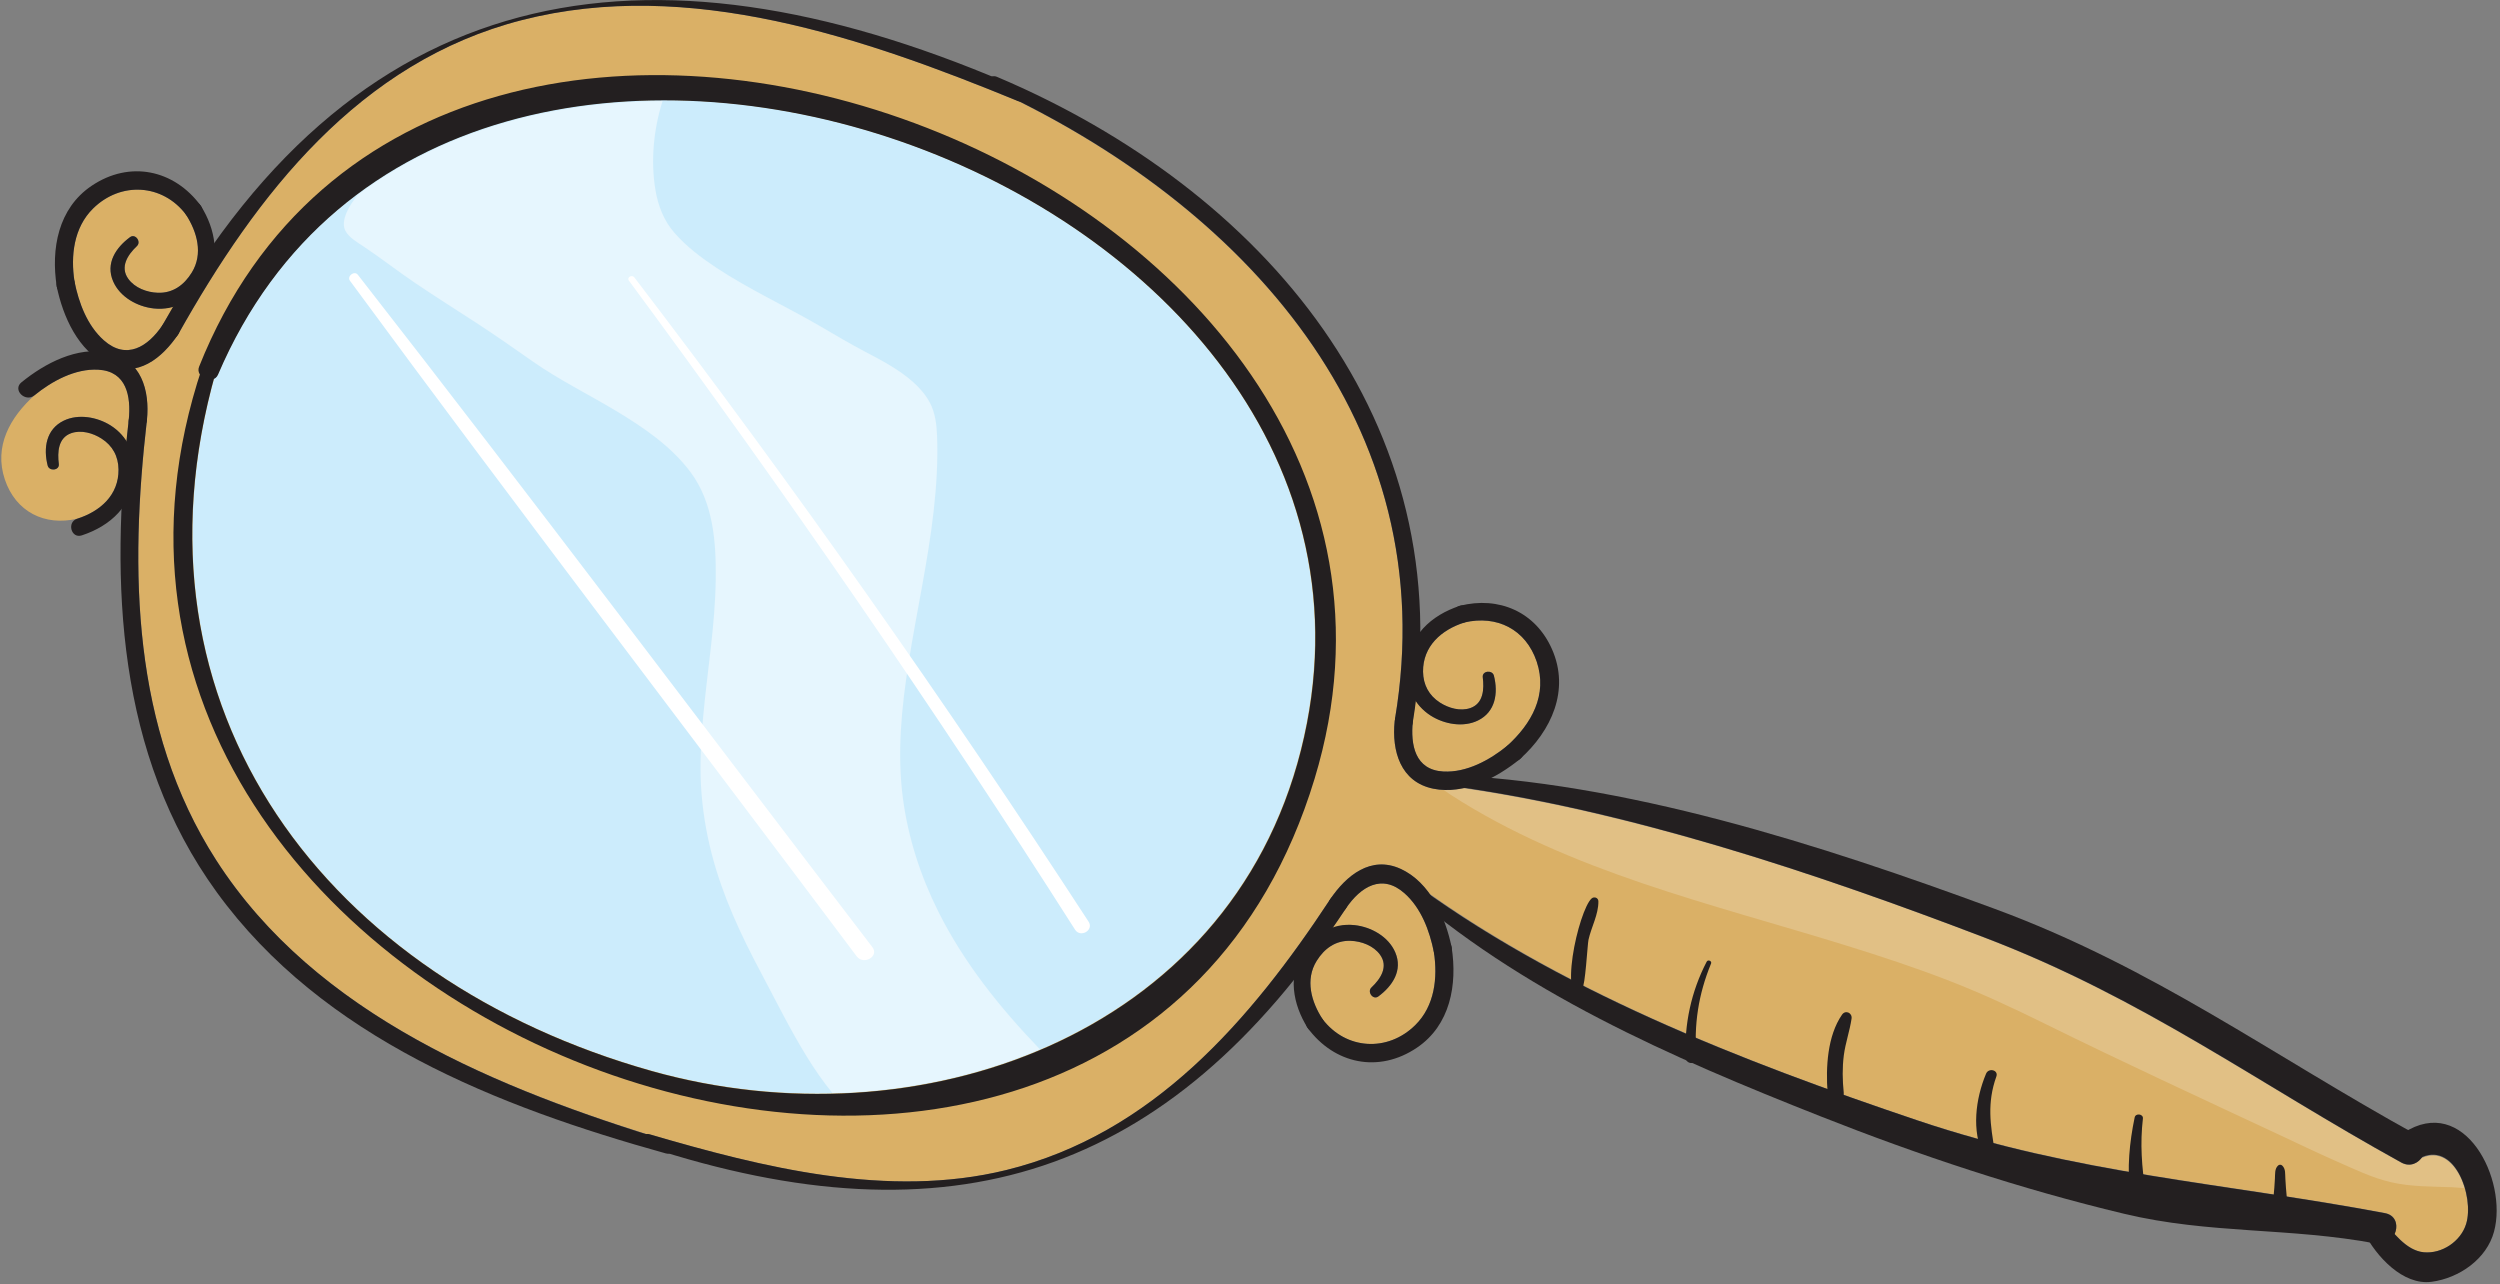 <?xml version="1.0" encoding="UTF-8" standalone="no"?>
<!DOCTYPE svg PUBLIC "-//W3C//DTD SVG 1.1//EN" "http://www.w3.org/Graphics/SVG/1.1/DTD/svg11.dtd">
<svg width="100%" height="100%" viewBox="0 0 401 206" version="1.1" xmlns="http://www.w3.org/2000/svg" xmlns:xlink="http://www.w3.org/1999/xlink" xml:space="preserve" xmlns:serif="http://www.serif.com/" style="fill-rule:evenodd;clip-rule:evenodd;stroke-linejoin:round;stroke-miterlimit:2;">
    <rect x="0" y="0" width="401" height="206" fill="#808080" stroke="none"/>
    <g transform="matrix(1,0,0,1,-20720.7,-10159.7)">
        <g transform="matrix(5.556,0,0,5.556,18159.4,9566.93)">
            <g transform="matrix(1,0,0,1,502.308,126.088)">
                <path d="M0,1.266C0.388,1.51 0.93,1.609 1.354,1.404C1.864,1.157 1.945,0.612 1.818,0.109C1.774,-0.065 1.473,-0.035 1.496,0.153C1.539,0.495 1.518,0.908 1.142,1.041C0.852,1.145 0.51,1.045 0.261,0.886C-0.059,0.68 -0.223,0.37 -0.228,-0.007C-0.235,-0.742 0.302,-1.217 0.967,-1.427C1.898,-1.647 2.74,-1.232 3.054,-0.295C3.375,0.665 2.904,1.497 2.2,2.135C1.699,2.544 1.025,2.913 0.356,2.875C-0.459,2.829 -0.593,2.112 -0.522,1.419C-0.522,1.417 -0.523,1.417 -0.523,1.416C-0.489,1.208 -0.477,1.006 -0.451,0.8C-0.338,0.98 -0.194,1.142 0,1.266" style="fill:rgb(218,176,102);fill-rule:nonzero;"/>
            </g>
        </g>
        <g transform="matrix(5.556,0,0,5.556,18159.4,9566.93)">
            <g transform="matrix(1,0,0,1,463.148,114.195)">
                <path d="M0,0.622C-0.114,-0.118 -0.022,-0.935 0.536,-1.485C1.335,-2.273 2.544,-2.199 3.217,-1.312C3.541,-0.81 3.721,-0.176 3.385,0.366C3.162,0.726 2.836,0.963 2.402,0.948C2.09,0.936 1.743,0.807 1.555,0.547C1.305,0.202 1.536,-0.149 1.803,-0.401C1.936,-0.526 1.757,-0.772 1.604,-0.659C1.192,-0.355 0.893,0.098 1.115,0.616C1.312,1.071 1.813,1.349 2.29,1.4C2.504,1.423 2.695,1.389 2.877,1.332C2.766,1.52 2.648,1.689 2.539,1.883C2.115,2.512 1.497,2.895 0.848,2.32C0.365,1.892 0.124,1.238 0,0.622" style="fill:rgb(218,176,102);fill-rule:nonzero;"/>
            </g>
        </g>
        <g transform="matrix(5.556,0,0,5.556,18159.4,9566.93)">
            <g transform="matrix(1,0,0,1,464.191,120.238)">
                <path d="M0,-1.266C-0.387,-1.51 -0.93,-1.609 -1.354,-1.404C-1.864,-1.157 -1.945,-0.612 -1.818,-0.109C-1.773,0.065 -1.472,0.035 -1.496,-0.153C-1.539,-0.495 -1.517,-0.908 -1.141,-1.042C-0.851,-1.145 -0.509,-1.046 -0.261,-0.886C0.06,-0.681 0.224,-0.37 0.228,0.007C0.236,0.742 -0.301,1.217 -0.967,1.427C-1.898,1.647 -2.74,1.232 -3.054,0.295C-3.375,-0.665 -2.904,-1.497 -2.199,-2.136C-1.699,-2.544 -1.024,-2.913 -0.355,-2.875C0.46,-2.829 0.593,-2.112 0.522,-1.419C0.499,-1.21 0.479,-1 0.458,-0.791C0.344,-0.974 0.199,-1.141 0,-1.266" style="fill:rgb(218,176,102);fill-rule:nonzero;"/>
            </g>
        </g>
        <g transform="matrix(5.556,0,0,5.556,18159.4,9566.93)">
            <g transform="matrix(1,0,0,1,501.856,132.691)">
                <path d="M0,3.593C-0.798,4.381 -2.007,4.307 -2.68,3.419C-3.005,2.918 -3.184,2.283 -2.849,1.741C-2.626,1.382 -2.3,1.145 -1.865,1.16C-1.554,1.172 -1.207,1.301 -1.019,1.561C-0.769,1.906 -1,2.257 -1.267,2.509C-1.398,2.634 -1.22,2.88 -1.067,2.767C-0.655,2.463 -0.356,2.01 -0.579,1.492C-0.774,1.037 -1.277,0.759 -1.754,0.708C-1.994,0.682 -2.207,0.726 -2.407,0.8C-2.272,0.607 -2.136,0.426 -2.003,0.225C-1.578,-0.404 -0.96,-0.788 -0.312,-0.212C0.172,0.216 0.412,0.87 0.536,1.486C0.65,2.226 0.56,3.042 0,3.593" style="fill:rgb(218,176,102);fill-rule:nonzero;"/>
            </g>
        </g>
        <g transform="matrix(5.556,0,0,5.556,18159.4,9566.93)">
            <g transform="matrix(1,0,0,1,532.192,106.901)">
                <path d="M0,35.124C-0.155,35.63 -0.698,35.991 -1.222,35.941C-1.556,35.908 -1.823,35.672 -2.062,35.412C-1.954,35.174 -2.014,34.869 -2.341,34.808C-6.991,33.933 -11.226,33.68 -15.819,32.137C-20.622,30.524 -25.733,28.551 -29.924,25.593C-30.145,25.286 -30.418,25.027 -30.761,24.872C-31.617,24.481 -32.328,25.061 -32.792,25.749C-35.094,29.245 -37.921,32.531 -42.145,33.568C-45.548,34.403 -49.175,33.493 -52.448,32.535C-52.468,32.529 -52.479,32.54 -52.497,32.54C-57.214,31.051 -62.191,28.925 -64.957,24.615C-67.394,20.82 -67.451,16.249 -66.953,11.918C-66.896,11.367 -66.983,10.803 -67.301,10.416C-66.793,10.315 -66.364,9.908 -66.052,9.443C-63.787,5.401 -60.826,1.572 -56.127,0.369C-51.307,-0.867 -46.238,0.887 -41.807,2.707C-41.805,2.707 -41.804,2.706 -41.803,2.706C-34.888,6.155 -29.543,12.329 -30.922,20.536C-30.924,20.551 -30.913,20.56 -30.913,20.573C-30.917,20.586 -30.93,20.592 -30.931,20.606C-31.02,21.468 -30.764,22.366 -29.815,22.559C-29.528,22.616 -29.239,22.601 -28.955,22.541C-23.895,23.282 -18.586,25.064 -13.856,26.878C-9.314,28.62 -5.991,31.082 -1.872,33.355C-1.636,33.486 -1.416,33.39 -1.289,33.223C-0.312,32.778 0.236,34.355 0,35.124" style="fill:rgb(218,176,102);fill-rule:nonzero;"/>
            </g>
        </g>
        <g transform="matrix(5.556,0,0,5.556,18159.4,9566.93)">
            <g transform="matrix(0.324,-0.946,-0.946,-0.324,495.665,109.079)">
                <path d="M-17.294,-8.97C-25.814,-9.677 -31.685,-2.179 -32.126,5.762C-32.661,15.378 -27.317,23.554 -17.294,24.187C-17.257,24.153 -17.213,24.127 -17.153,24.122C-0.022,22.858 -0.242,-7.554 -17.294,-8.97" style="fill:rgb(204,236,252);fill-rule:nonzero;"/>
            </g>
        </g>
        <g transform="matrix(5.556,0,0,5.556,18159.4,9566.93)">
            <g opacity="0.2">
                <g transform="matrix(1,0,0,1,502.881,140.797)">
                    <path d="M0,-11.16C1.715,-10.05 3.61,-9.26 5.539,-8.604C7.487,-7.942 9.477,-7.411 11.441,-6.802C12.413,-6.5 13.38,-6.181 14.329,-5.815C15.303,-5.441 16.24,-5.002 17.175,-4.541C19.393,-3.446 21.639,-2.411 23.879,-1.364C24.43,-1.106 24.977,-0.841 25.533,-0.597C26.067,-0.363 26.597,-0.099 27.169,0.029C27.735,0.156 28.328,0.147 28.905,0.168C29.027,0.173 29.147,0.188 29.27,0.195C29.085,-0.426 28.641,-0.955 28.021,-0.674C27.895,-0.507 27.675,-0.41 27.438,-0.541C23.319,-2.814 19.996,-5.276 15.454,-7.018C10.725,-8.832 5.416,-10.614 0.355,-11.355C0.163,-11.315 -0.032,-11.306 -0.228,-11.315C-0.151,-11.264 -0.077,-11.21 0,-11.16" style="fill:white;fill-rule:nonzero;"/>
                </g>
            </g>
        </g>
        <g transform="matrix(5.556,0,0,5.556,18159.4,9566.93)">
            <g opacity="0.5">
                <g transform="matrix(1,0,0,1,488.084,114.856)">
                    <path d="M0,18.146C-0.512,17.122 -0.867,16.025 -1.019,14.888C-1.191,13.585 -1.061,12.276 -0.858,10.983C-0.629,9.516 -0.298,8.064 -0.132,6.587C-0.051,5.866 -0.005,5.135 -0.034,4.408C-0.048,4.084 -0.087,3.749 -0.242,3.458C-0.366,3.226 -0.539,3.028 -0.736,2.854C-1.141,2.497 -1.628,2.241 -2.103,1.992C-2.547,1.759 -2.974,1.506 -3.406,1.253C-4.396,0.675 -5.445,0.199 -6.403,-0.435C-6.84,-0.724 -7.268,-1.046 -7.613,-1.442C-7.923,-1.795 -8.088,-2.226 -8.165,-2.686C-8.304,-3.517 -8.219,-4.43 -7.958,-5.249C-11.179,-5.237 -14.281,-4.398 -16.761,-2.542C-16.827,-2.453 -16.894,-2.364 -16.953,-2.27C-17.08,-2.066 -17.239,-1.746 -17.117,-1.506C-17.016,-1.308 -16.767,-1.167 -16.588,-1.048C-16.084,-0.711 -15.605,-0.336 -15.103,0.004C-14.521,0.396 -13.927,0.772 -13.338,1.154C-12.783,1.515 -12.244,1.894 -11.702,2.273C-10.941,2.805 -10.103,3.216 -9.309,3.693C-8.514,4.17 -7.716,4.711 -7.154,5.462C-6.495,6.344 -6.412,7.475 -6.424,8.542C-6.439,9.896 -6.674,11.233 -6.792,12.578C-6.85,13.224 -6.884,13.878 -6.849,14.527C-6.812,15.187 -6.706,15.842 -6.541,16.483C-6.229,17.693 -5.704,18.814 -5.119,19.914C-4.688,20.723 -4.284,21.545 -3.803,22.327C-3.574,22.698 -3.327,23.059 -3.051,23.395C-0.967,23.344 1.076,22.916 2.936,22.127C1.785,20.933 0.741,19.63 0,18.146" style="fill:white;fill-rule:nonzero;"/>
                </g>
            </g>
        </g>
        <g transform="matrix(5.556,0,0,5.556,18159.4,9566.93)">
            <g transform="matrix(-0.787,0.617,0.617,0.787,490.679,127.496)">
                <path d="M7.572,-22.073C7.823,-13.953 7.917,-5.824 8.092,2.298C8.099,2.633 7.575,2.706 7.572,2.37C7.478,-5.776 7.304,-13.924 7.286,-22.071C7.285,-22.233 7.567,-22.237 7.572,-22.073" style="fill:white;fill-rule:nonzero;"/>
            </g>
        </g>
        <g transform="matrix(5.556,0,0,5.556,18159.4,9566.93)">
            <g transform="matrix(-0.813,0.583,0.583,0.813,496.737,127.939)">
                <path d="M6.625,-20.921C6.518,-13.342 6.658,-5.769 7.077,1.8C7.094,2.091 6.639,2.135 6.625,1.842C6.283,-5.74 6.21,-13.318 6.443,-20.905C6.446,-21.02 6.627,-21.04 6.625,-20.921" style="fill:white;fill-rule:nonzero;"/>
            </g>
        </g>
        <g transform="matrix(5.556,0,0,5.556,18159.4,9566.93)">
            <g transform="matrix(1,0,0,1,466.833,131.203)">
                <path d="M0,-13.903C-6.412,5.242 26.3,17.116 32.115,-2.028C37.44,-19.556 6.717,-31.019 -0.088,-13.927C-0.212,-13.616 0.325,-13.386 0.458,-13.697C7.195,-29.497 35.901,-19.45 31.725,-2.858C29.638,5.432 20.643,8.562 12.986,6.41C3.648,3.786 -2.391,-4.005 0.399,-13.793C0.473,-14.051 0.084,-14.154 0,-13.903" style="fill:rgb(35,31,32);fill-rule:nonzero;"/>
            </g>
        </g>
        <g transform="matrix(5.556,0,0,5.556,18159.4,9566.93)">
            <g transform="matrix(1,0,0,1,464.713,139.717)">
                <path d="M0,-20.898C-0.536,-16.188 -0.346,-11.249 2.539,-7.273C5.601,-3.054 10.667,-1.076 15.507,0.272C15.731,0.335 15.824,-0.008 15.603,-0.076C10.709,-1.575 5.408,-3.703 2.521,-8.201C0.085,-11.996 0.027,-16.567 0.525,-20.898C0.563,-21.233 0.038,-21.231 0,-20.898" style="fill:rgb(35,31,32);fill-rule:nonzero;"/>
            </g>
        </g>
        <g transform="matrix(5.556,0,0,5.556,18159.4,9566.93)">
            <g transform="matrix(1,0,0,1,461.992,117.737)">
                <path d="M0,0.366C0.5,-0.042 1.175,-0.412 1.844,-0.374C2.659,-0.328 2.792,0.389 2.722,1.082C2.688,1.418 3.213,1.416 3.247,1.082C3.336,0.221 3.08,-0.678 2.131,-0.87C1.231,-1.052 0.297,-0.557 -0.376,-0.009C-0.642,0.206 -0.264,0.581 0,0.366" style="fill:rgb(35,31,32);fill-rule:nonzero;"/>
            </g>
        </g>
        <g transform="matrix(5.556,0,0,5.556,18159.4,9566.93)">
            <g transform="matrix(1,0,0,1,462.695,120.791)">
                <path d="M0,-0.705C-0.043,-1.047 -0.021,-1.46 0.355,-1.594C0.646,-1.698 0.987,-1.598 1.235,-1.438C1.556,-1.233 1.72,-0.922 1.724,-0.545C1.732,0.19 1.195,0.665 0.529,0.875C0.225,0.971 0.356,1.456 0.662,1.356C1.496,1.083 2.141,0.485 2.189,-0.421C2.22,-0.99 1.986,-1.509 1.496,-1.818C1.109,-2.062 0.566,-2.161 0.142,-1.956C-0.368,-1.709 -0.449,-1.164 -0.322,-0.661C-0.277,-0.487 0.024,-0.518 0,-0.705" style="fill:rgb(35,31,32);fill-rule:nonzero;"/>
            </g>
        </g>
        <g transform="matrix(5.556,0,0,5.556,18159.4,9566.93)">
            <g transform="matrix(1,0,0,1,466.14,104.991)">
                <path d="M0,11.353C2.265,7.311 5.226,3.482 9.925,2.279C14.745,1.043 19.813,2.797 24.246,4.617C24.433,4.693 24.571,4.369 24.385,4.287C13.992,-0.295 5.345,0.764 -0.453,11.088C-0.618,11.383 -0.165,11.648 0,11.353" style="fill:rgb(35,31,32);fill-rule:nonzero;"/>
            </g>
        </g>
        <g transform="matrix(5.556,0,0,5.556,18159.4,9566.93)">
            <g transform="matrix(1,0,0,1,462.635,117.136)">
                <path d="M0,-2.177C0.176,-1.314 0.621,-0.303 1.474,0.085C2.33,0.476 3.042,-0.104 3.505,-0.792C3.694,-1.073 3.24,-1.336 3.052,-1.057C2.628,-0.429 2.01,-0.045 1.36,-0.621C0.878,-1.049 0.637,-1.703 0.513,-2.319C0.445,-2.653 -0.068,-2.511 0,-2.177" style="fill:rgb(35,31,32);fill-rule:nonzero;"/>
            </g>
        </g>
        <g transform="matrix(5.556,0,0,5.556,18159.4,9566.93)">
            <g transform="matrix(1,0,0,1,466.795,113.976)">
                <path d="M0,-1.344C-0.768,-2.389 -2.053,-2.664 -3.154,-1.921C-4.121,-1.269 -4.329,-0.099 -4.16,0.983C-4.107,1.32 -3.596,1.176 -3.647,0.841C-3.762,0.101 -3.67,-0.716 -3.111,-1.266C-2.313,-2.053 -1.104,-1.98 -0.431,-1.093C-0.24,-0.841 0.191,-1.084 0,-1.344" style="fill:rgb(35,31,32);fill-rule:nonzero;"/>
            </g>
        </g>
        <g transform="matrix(5.556,0,0,5.556,18159.4,9566.93)">
            <g transform="matrix(1,0,0,1,464.752,114.488)">
                <path d="M0,-0.952C-0.412,-0.648 -0.712,-0.195 -0.489,0.323C-0.293,0.778 0.209,1.056 0.686,1.107C1.316,1.175 1.806,0.864 2.155,0.362C2.631,-0.32 2.465,-1.189 2.043,-1.856C1.871,-2.127 1.437,-1.874 1.612,-1.604C1.937,-1.103 2.116,-0.469 1.78,0.073C1.558,0.433 1.231,0.671 0.798,0.654C0.485,0.643 0.139,0.514 -0.05,0.254C-0.3,-0.091 -0.068,-0.442 0.198,-0.694C0.331,-0.819 0.152,-1.064 0,-0.952" style="fill:rgb(35,31,32);fill-rule:nonzero;"/>
            </g>
        </g>
        <g transform="matrix(5.556,0,0,5.556,18159.4,9566.93)">
            <g transform="matrix(1,0,0,1,499.4,142.373)">
                <path d="M0,-9.723C-2.302,-6.227 -5.129,-2.941 -9.353,-1.904C-12.756,-1.069 -16.383,-1.979 -19.656,-2.938C-19.881,-3.003 -19.972,-2.661 -19.752,-2.589C-11.008,0.281 -4.684,-1.678 0.453,-9.457C0.64,-9.741 0.186,-10.004 0,-9.723" style="fill:rgb(35,31,32);fill-rule:nonzero;"/>
            </g>
        </g>
        <g transform="matrix(5.556,0,0,5.556,18159.4,9566.93)">
            <g transform="matrix(1,0,0,1,502.905,131.86)">
                <path d="M0,2.175C-0.176,1.312 -0.62,0.302 -1.474,-0.087C-2.33,-0.477 -3.041,0.103 -3.505,0.79C-3.694,1.071 -3.239,1.334 -3.052,1.056C-2.627,0.427 -2.009,0.043 -1.36,0.619C-0.877,1.047 -0.637,1.701 -0.512,2.317C-0.444,2.652 0.068,2.51 0,2.175" style="fill:rgb(35,31,32);fill-rule:nonzero;"/>
            </g>
        </g>
        <g transform="matrix(5.556,0,0,5.556,18159.4,9566.93)">
            <g transform="matrix(1,0,0,1,498.746,135.018)">
                <path d="M0,1.344C0.767,2.389 2.053,2.664 3.154,1.921C4.121,1.27 4.328,0.1 4.159,-0.983C4.106,-1.32 3.596,-1.177 3.647,-0.842C3.761,-0.101 3.67,0.715 3.11,1.266C2.313,2.054 1.104,1.98 0.431,1.092C0.24,0.841 -0.191,1.083 0,1.344" style="fill:rgb(35,31,32);fill-rule:nonzero;"/>
            </g>
        </g>
        <g transform="matrix(5.556,0,0,5.556,18159.4,9566.93)">
            <g transform="matrix(1,0,0,1,500.789,134.505)">
                <path d="M0,0.952C0.412,0.648 0.711,0.195 0.488,-0.322C0.293,-0.777 -0.21,-1.056 -0.686,-1.107C-1.316,-1.175 -1.806,-0.863 -2.155,-0.361C-2.631,0.32 -2.465,1.189 -2.043,1.856C-1.872,2.127 -1.437,1.875 -1.612,1.604C-1.937,1.103 -2.116,0.469 -1.781,-0.073C-1.559,-0.432 -1.232,-0.67 -0.798,-0.654C-0.486,-0.643 -0.14,-0.514 0.049,-0.254C0.299,0.091 0.067,0.442 -0.199,0.694C-0.331,0.819 -0.152,1.065 0,0.952" style="fill:rgb(35,31,32);fill-rule:nonzero;"/>
            </g>
        </g>
        <g transform="matrix(5.556,0,0,5.556,18159.4,9566.93)">
            <g transform="matrix(0.833,-0.553,-0.553,-0.833,505.96,123.012)">
                <path d="M-6.009,-1.49C0.013,4.96 -1.088,13.759 -5.685,20.708C-5.81,20.899 -6.132,20.749 -6.009,20.55C-1.787,13.712 -0.447,5.216 -6.354,-1.093C-6.583,-1.338 -6.24,-1.737 -6.009,-1.49" style="fill:rgb(35,31,32);fill-rule:nonzero;"/>
            </g>
        </g>
        <g transform="matrix(5.556,0,0,5.556,18159.4,9566.93)">
            <g transform="matrix(1,0,0,1,504.508,128.59)">
                <path d="M0,-0.367C-0.501,0.042 -1.175,0.411 -1.844,0.373C-2.659,0.327 -2.793,-0.39 -2.723,-1.083C-2.688,-1.419 -3.213,-1.417 -3.247,-1.083C-3.336,-0.221 -3.08,0.677 -2.132,0.869C-1.232,1.052 -0.298,0.557 0.376,0.009C0.641,-0.207 0.263,-0.582 0,-0.367" style="fill:rgb(35,31,32);fill-rule:nonzero;"/>
            </g>
        </g>
        <g transform="matrix(5.556,0,0,5.556,18159.4,9566.93)">
            <g transform="matrix(1,0,0,1,503.275,128.063)">
                <path d="M0,-3.403C0.932,-3.623 1.773,-3.207 2.087,-2.27C2.408,-1.31 1.937,-0.478 1.233,0.16C0.979,0.39 1.355,0.764 1.609,0.535C2.512,-0.278 3.049,-1.448 2.528,-2.63C2.051,-3.713 0.991,-4.167 -0.133,-3.884C-0.444,-3.805 -0.312,-3.329 0,-3.403" style="fill:rgb(35,31,32);fill-rule:nonzero;"/>
            </g>
        </g>
        <g transform="matrix(5.556,0,0,5.556,18159.4,9566.93)">
            <g transform="matrix(1,0,0,1,503.804,125.536)">
                <path d="M0,0.705C0.043,1.047 0.021,1.46 -0.354,1.594C-0.645,1.697 -0.986,1.598 -1.235,1.438C-1.555,1.232 -1.719,0.922 -1.724,0.545C-1.731,-0.19 -1.194,-0.665 -0.529,-0.875C-0.224,-0.971 -0.356,-1.456 -0.662,-1.356C-1.496,-1.083 -2.141,-0.486 -2.189,0.421C-2.22,0.99 -1.986,1.509 -1.496,1.818C-1.108,2.062 -0.566,2.161 -0.142,1.956C0.368,1.709 0.449,1.164 0.322,0.661C0.278,0.487 -0.023,0.518 0,0.705" style="fill:rgb(35,31,32);fill-rule:nonzero;"/>
            </g>
        </g>
        <g transform="matrix(5.556,0,0,5.556,18159.4,9566.93)">
            <g transform="matrix(1,0,0,1,501.399,142.386)">
                <path d="M0,-10.158C3.495,-7.06 7.839,-5.174 12.149,-3.471C15.004,-2.342 17.932,-1.369 20.919,-0.655C23.399,-0.061 25.705,-0.266 28.208,0.208C28.781,0.317 29.027,-0.563 28.45,-0.672C23.8,-1.547 19.565,-1.795 14.972,-3.344C9.906,-5.051 4.48,-7.139 0.171,-10.38C0.043,-10.475 -0.119,-10.263 0,-10.158" style="fill:rgb(35,31,32);fill-rule:nonzero;"/>
            </g>
        </g>
        <g transform="matrix(5.556,0,0,5.556,18159.4,9566.93)">
            <g transform="matrix(1,0,0,1,502.539,140.245)">
                <path d="M0,-10.911C5.266,-10.239 10.851,-8.363 15.798,-6.472C20.344,-4.733 23.664,-2.268 27.785,0.006C28.299,0.289 28.761,-0.499 28.245,-0.782C24.062,-3.083 20.633,-5.627 16.032,-7.322C11.021,-9.168 5.365,-10.997 0,-11.193C-0.186,-11.2 -0.174,-10.933 0,-10.911" style="fill:rgb(35,31,32);fill-rule:nonzero;"/>
            </g>
        </g>
        <g transform="matrix(5.556,0,0,5.556,18159.4,9566.93)">
            <g transform="matrix(1,0,0,1,529.251,139.776)">
                <path d="M0,2.506C0.346,3.179 1.113,4.03 1.947,3.919C2.743,3.812 3.534,3.264 3.748,2.471C4.152,0.97 2.896,-1.524 1.137,-0.382C0.671,-0.08 1.083,0.638 1.574,0.366C2.604,-0.204 3.188,1.458 2.943,2.249C2.787,2.756 2.242,3.117 1.719,3.067C1.199,3.016 0.835,2.481 0.505,2.116C0.25,1.836 -0.162,2.194 0,2.506" style="fill:rgb(35,31,32);fill-rule:nonzero;"/>
            </g>
        </g>
        <g transform="matrix(5.556,0,0,5.556,18159.4,9566.93)">
            <g transform="matrix(1,0,0,1,506.946,135.714)">
                <path d="M0,-3.085C-0.368,-2.76 -1.031,0.065 -0.175,-0.146C0.056,-0.202 -0.042,-0.554 -0.272,-0.5C-0.185,-0.521 -0.118,-1.766 -0.09,-1.892C-0.007,-2.265 0.201,-2.624 0.196,-3.004C0.195,-3.107 0.074,-3.15 0,-3.085" style="fill:rgb(35,31,32);fill-rule:nonzero;"/>
            </g>
        </g>
        <g transform="matrix(5.556,0,0,5.556,18159.4,9566.93)">
            <g transform="matrix(-0.994,-0.106,-0.106,0.994,509.614,137.327)">
                <path d="M-0.347,-2.929C0.004,-2.038 0.114,-1.048 -0.04,-0.101C-0.072,0.096 -0.384,0.061 -0.347,-0.134C-0.168,-1.08 -0.208,-1.962 -0.478,-2.889C-0.499,-2.965 -0.376,-3.001 -0.347,-2.929" style="fill:rgb(35,31,32);fill-rule:nonzero;"/>
            </g>
        </g>
        <g transform="matrix(5.556,0,0,5.556,18159.4,9566.93)">
            <g transform="matrix(1,0,0,1,514.176,138.385)">
                <path d="M0,-2.402C-0.425,-1.787 -0.471,-0.875 -0.417,-0.154C-0.395,0.146 0.08,0.142 0.049,-0.154C0.012,-0.514 0.006,-0.871 0.052,-1.231C0.099,-1.59 0.222,-1.929 0.275,-2.286C0.301,-2.453 0.102,-2.548 0,-2.402" style="fill:rgb(35,31,32);fill-rule:nonzero;"/>
            </g>
        </g>
        <g transform="matrix(5.556,0,0,5.556,18159.4,9566.93)">
            <g transform="matrix(-0.994,0.113,0.113,0.994,518.411,140.075)">
                <path d="M-0.193,-2.38C0.19,-1.694 0.414,-0.791 0.144,-0.025C0.073,0.176 -0.204,0.063 -0.193,-0.124C-0.146,-0.899 -0.125,-1.547 -0.479,-2.265C-0.568,-2.446 -0.287,-2.549 -0.193,-2.38" style="fill:rgb(35,31,32);fill-rule:nonzero;"/>
            </g>
        </g>
        <g transform="matrix(5.556,0,0,5.556,18159.4,9566.93)">
            <g transform="matrix(-0.989,0.146,0.146,0.989,522.942,141.317)">
                <path d="M-0.031,-2.388C0.222,-1.699 0.405,-0.964 0.417,-0.228C0.422,0.097 -0.035,0.11 -0.031,-0.223C-0.024,-0.945 -0.074,-1.622 -0.262,-2.321C-0.298,-2.454 -0.077,-2.516 -0.031,-2.388" style="fill:rgb(35,31,32);fill-rule:nonzero;"/>
            </g>
        </g>
        <g transform="matrix(5.556,0,0,5.556,18159.4,9566.93)">
            <g transform="matrix(1,0,0,1,526.764,141.446)">
                <path d="M0,-1.107C-0.104,-1.009 -0.081,-0.86 -0.091,-0.726C-0.103,-0.555 -0.11,-0.383 -0.13,-0.213C-0.159,0.032 0.279,0.032 0.25,-0.213C0.23,-0.383 0.223,-0.555 0.211,-0.726C0.201,-0.86 0.225,-1.009 0.12,-1.107C0.086,-1.139 0.034,-1.139 0,-1.107" style="fill:rgb(35,31,32);fill-rule:nonzero;"/>
            </g>
        </g>
    </g>
</svg>
